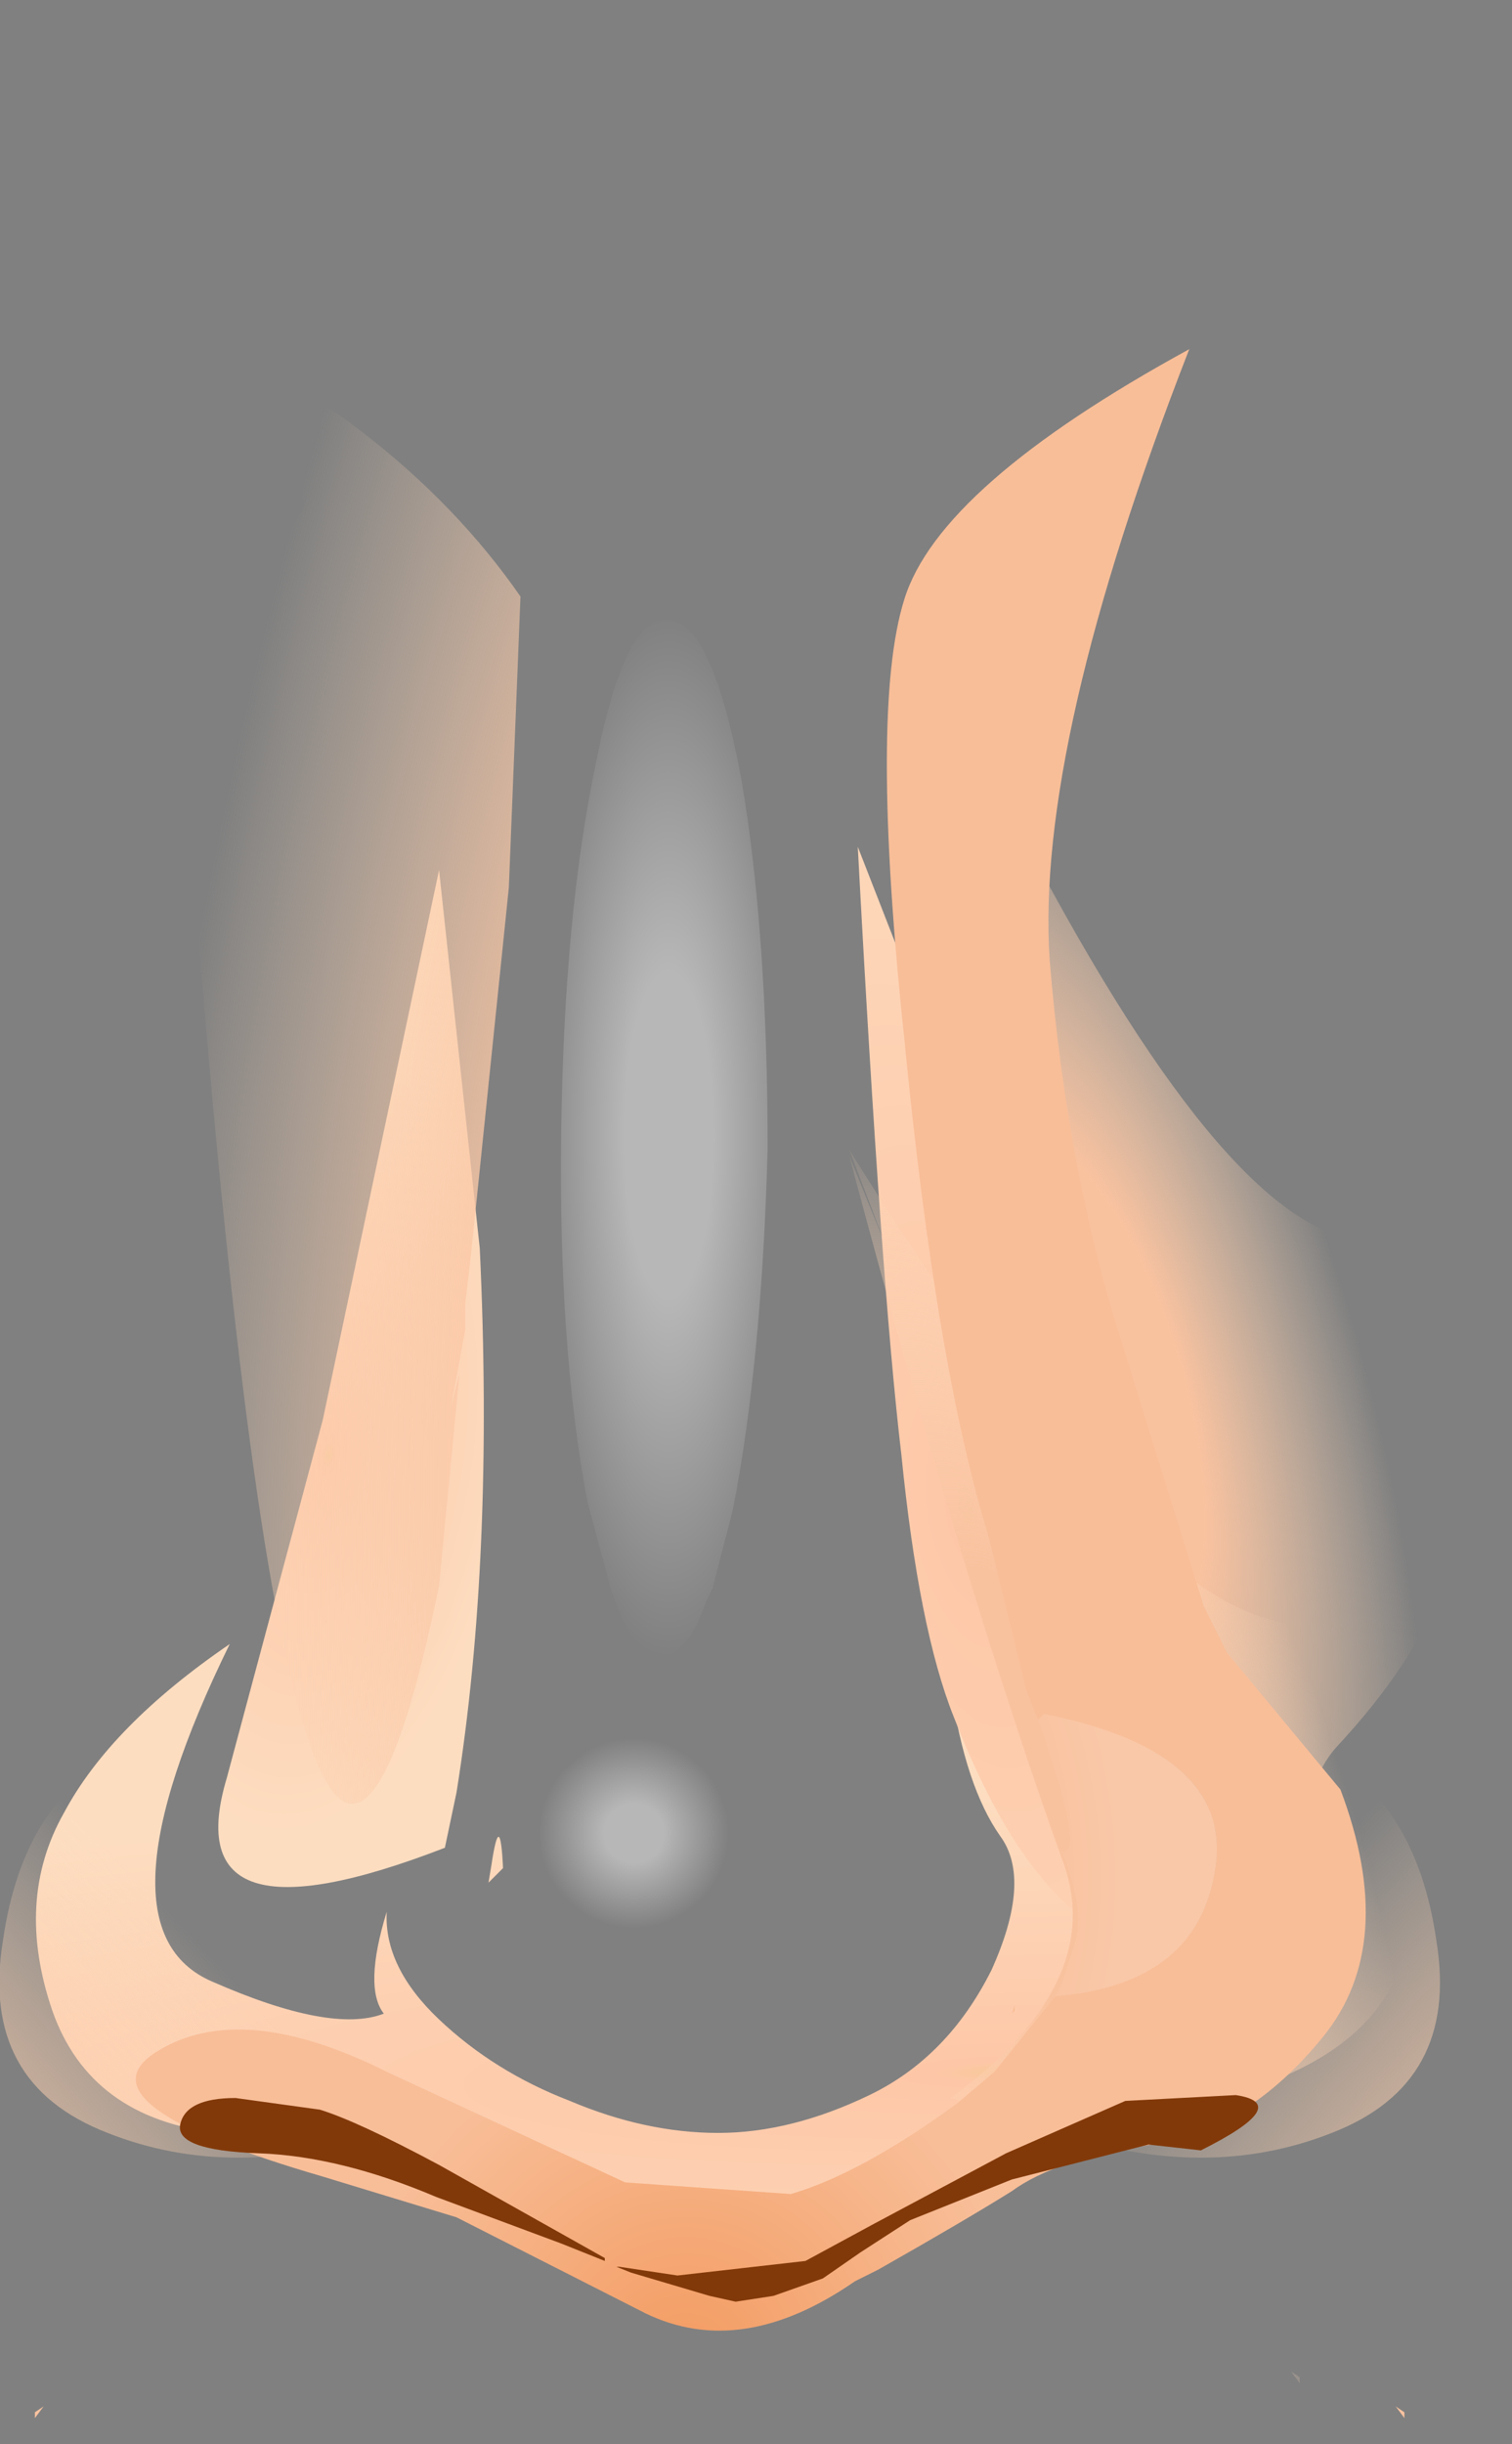 <svg xmlns="http://www.w3.org/2000/svg" width="26" height="42"><rect width="100%" height="100%" fill="#808080" stroke="none"/><g transform="translate(4.05 5.9)"><radialGradient id="a" gradientUnits="userSpaceOnUse" gradientTransform="matrix(.005 -.003 .005 .015 14.7 17.9)" spreadMethod="pad" cx="0" cy="0" r="819.2" fx="0" fy="0"><stop offset=".337" stop-color="#f9c29f"/><stop offset="1" stop-color="#fedec1" stop-opacity="0"/></radialGradient><path d="M21.05 18.75q.5 2.55-2.1 5.35-.85.9-.9 4.15v.05l.05.05-.3-.35q-1.7-4.15-2.95-9-1.15-4.85-2.45-12.55l.5 1.65-.45-1.8q3.8 7.9 6.3 8.95 1.1.4 1.35.7.5.65.95 2.8" fill="url(#a)"/><radialGradient id="b" gradientUnits="userSpaceOnUse" gradientTransform="matrix(.004 0 -.001 .008 1.6 19.1)" spreadMethod="pad" cx="0" cy="0" r="819.2" fx="0" fy="0"><stop offset="0" stop-color="#f8c898"/><stop offset=".035" stop-color="#fdc7a7"/><stop offset="1" stop-color="#fdddc0"/></radialGradient><path d="M3.8 24.9l-.2.95q-4.65 1.8-3.75-1.2L1.5 18.5l2-9.45.7 6.5q.25 5.3-.4 9.35" fill="url(#b)"/><radialGradient id="c" gradientUnits="userSpaceOnUse" gradientTransform="matrix(0 .006 -.041 .001 13.2 29.7)" spreadMethod="pad" cx="0" cy="0" r="819.2" fx="0" fy="0"><stop offset="0" stop-color="#f8c898"/><stop offset=".035" stop-color="#fdc7a7"/><stop offset="1" stop-color="#fdddc0"/></radialGradient><path d="M12.2 20.65l.4 2.35 1.45 2.5.55 1.4q.35 1.4-.3 2.1l-1.4.95-2.1 1.75q-1.45 1.35-2.75 1.15-1.35-.2-2.7-1.35-1.4-1.25-2.45-1.25l-3.2.5q-2.2-.25-2.85-2.1-.65-1.9.2-3.4.8-1.5 2.85-2.9-2.4 4.9-.3 5.8 2.05.9 2.95.55-.35-.45.05-1.75-.05.95.9 1.85.95.9 2.25 1.4 1.3.55 2.55.55 1.25 0 2.6-.65t2.1-2.15q.7-1.55.15-2.3-.6-.85-.85-2.55l-.1-2.45M4.6 26.2l-.25.25.05-.3q.15-1 .2.05" fill="url(#c)"/><radialGradient id="d" gradientUnits="userSpaceOnUse" gradientTransform="matrix(.008 -.002 .004 .019 12.6 20.15)" spreadMethod="pad" cx="0" cy="0" r="819.2" fx="0" fy="0"><stop offset="0" stop-color="#f8c898"/><stop offset=".035" stop-color="#fdc7a7"/><stop offset="1" stop-color="#fdddc0"/></radialGradient><path d="M10.7 8.65l2.85 7.3q2.05 6.05 2.75 11l.1.65q-2.4.25-4.05-4-.6-1.5-.9-4.5-.35-2.95-.75-10.45" fill="url(#d)"/><radialGradient id="e" gradientUnits="userSpaceOnUse" gradientTransform="matrix(.005 -.004 .006 .014 13.9 25.05)" spreadMethod="pad" cx="0" cy="0" r="819.2" fx="0" fy="0"><stop offset=".337" stop-color="#f9c29f"/><stop offset="1" stop-color="#fedec1" stop-opacity="0"/></radialGradient><path d="M17.7 21.9q1.1.3 1.4.55.55.6 1.05 3.5.5 2.8-2.3 3.9-2.8 1.15-5.55.3 2.65-1.95 1.95-4-1.7-4.7-3.7-12.2l.65 1.6-.65-1.7q4.55 7.3 7.15 8.05m.6 13.05v.1l-.15-.2.15.1" fill="url(#e)"/><radialGradient id="f" gradientUnits="userSpaceOnUse" gradientTransform="matrix(-.012 .006 .027 .029 -10.25 32.6)" spreadMethod="pad" cx="0" cy="0" r="819.2" fx="0" fy="0"><stop offset=".337" stop-color="#f9c29f"/><stop offset="1" stop-color="#fedec1" stop-opacity="0"/></radialGradient><path d="M4.25 14.4l-.05.15.05-.15M-3.3 35.45l-.15.2v-.1l.15-.1m2.6-12.1q.85 5.65 3.2 7.4-2.55.85-4.7 0-2.2-.85-1.8-3.3.35-2.45 2.1-3.3l1.2-.8" fill="url(#f)"/><radialGradient id="g" gradientUnits="userSpaceOnUse" gradientTransform="matrix(.012 .006 -.027 .029 26.9 32.6)" spreadMethod="pad" cx="0" cy="0" r="819.2" fx="0" fy="0"><stop offset=".337" stop-color="#f9c29f"/><stop offset="1" stop-color="#fedec1" stop-opacity="0"/></radialGradient><path d="M12.4 14.4l.05.15-.05-.15m4.95 8.95q-.85 5.65-3.2 7.4 2.55.85 4.7 0 2.2-.85 1.8-3.3-.35-2.45-2.1-3.3l-1.2-.8m2.6 12.1l.15.2v-.1l-.15-.1" fill="url(#g)"/><radialGradient id="h" gradientUnits="userSpaceOnUse" gradientTransform="matrix(.007 0 -0 .007 7.75 34.75)" spreadMethod="pad" cx="0" cy="0" r="819.2" fx="0" fy="0"><stop offset="0" stop-color="#f39b61"/><stop offset="1" stop-color="#f8be98"/></radialGradient><path d="M16.85 26.2q.3-2-2.95-2.65l-.1.1-.2-.5-.65-2.65q-.9-2.9-1.45-8.55-.6-5.65 0-7.55.6-1.95 4.9-4.3-2.65 6.8-2.4 10.5.3 3.65 1.25 6.6l1.4 4.5.4.8L19 24.85q1 2.65-.3 4.25t-2.95 1.85q-1.65.25-2.4.8-.8.5-2.3 1.35l-.4.2q-1.95 1.35-3.6.55L3.8 32.2l-2.3-.7q-4.3-1.25-2.85-2.15 1.45-.9 3.95.35l4.1 1.9 2.85.2q1.2-.35 2.85-1.55l.65-.55 1.05-1.3q2.45-.2 2.75-2.2m-3.45 2.45l-.05.05.05-.15v.1" fill="url(#h)"/><radialGradient id="i" gradientUnits="userSpaceOnUse" gradientTransform="matrix(.013 0 0 .012 4.6 26.35)" spreadMethod="pad" cx="0" cy="0" r="819.2" fx="0" fy="0"><stop offset="0" stop-color="#f39b61"/><stop offset="1" stop-color="#f9c8a8"/></radialGradient><path d="M13.8 23.65l.1-.1q3.25.65 2.95 2.65-.3 2-2.75 2.2l.1-.2.2-.6q.25-.65-.2-1.7.45.15-.4-2.25" fill="url(#i)"/><radialGradient id="j" gradientUnits="userSpaceOnUse" gradientTransform="matrix(.013 -.001 -.005 .037 9.35 13.45)" spreadMethod="pad" cx="0" cy="0" r="819.2" fx="0" fy="0"><stop offset=".337" stop-color="#f9c29f"/><stop offset="1" stop-color="#fedec1" stop-opacity="0"/></radialGradient><path d="M-2.8-5.8l-.05-.1.05.1M4.7 9.35l-.65 6.3-.1.85v.45L3.7 18.3l.15-.6-.35 3.65Q1.15 32.75-.7 9.45q.3-4 1.85-6.6.25-.5-2.7-3.5 4.3 1.9 6.45 5l-.2 5" fill="url(#j)"/><path d="M13.35 31.55l-1.75.7-.85.55-.65.45-.85.3-.65.1-.45-.1-1.35-.4-.25-.1h.05l1 .15 2.2-.25 1.2-.65 2.25-1.2 2.05-.9 1.9-.1q1 .15-.6.95l-.9-.1-2.35.6M.4 31.1q-1.45-.05-1.35-.5.1-.45.95-.45l1.45.2q.65.2 2.05.95l2.85 1.6v.05l-.75-.3-2.15-.8Q1.8 31.15.4 31.1" fill="#823909"/><radialGradient id="k" gradientUnits="userSpaceOnUse" gradientTransform="matrix(.003 0 -0 .011 7.45 13.6)" spreadMethod="pad" cx="0" cy="0" r="819.2" fx="0" fy="0"><stop offset=".314" stop-color="#fff" stop-opacity=".431"/><stop offset="1" stop-color="#fff" stop-opacity="0"/></radialGradient><path d="M8.7 7.5q.45 2.65.45 6.35-.1 3.65-.6 6.2L8.2 21.4l-.1.2q-.35 1-.8.95-.5-.05-.85-1.15l-.05-.2-.35-1.3q-.5-2.65-.45-6.35.05-3.75.6-6.35.5-2.55 1.25-2.45.75.05 1.25 2.75" fill="url(#k)"/><radialGradient id="l" gradientUnits="userSpaceOnUse" gradientTransform="matrix(.002 0 -0 .002 6.85 25.6)" spreadMethod="pad" cx="0" cy="0" r="819.2" fx="0" fy="0"><stop offset=".314" stop-color="#fff" stop-opacity=".431"/><stop offset="1" stop-color="#fff" stop-opacity="0"/></radialGradient><path d="M6.9 23.8q.7 0 1.15.5.5.6.45 1.35-.05.7-.6 1.2-.55.5-1.2.45-.75-.05-1.2-.6-.5-.55-.45-1.25 0-.7.5-1.2.6-.5 1.35-.45" fill="url(#l)"/></g></svg>